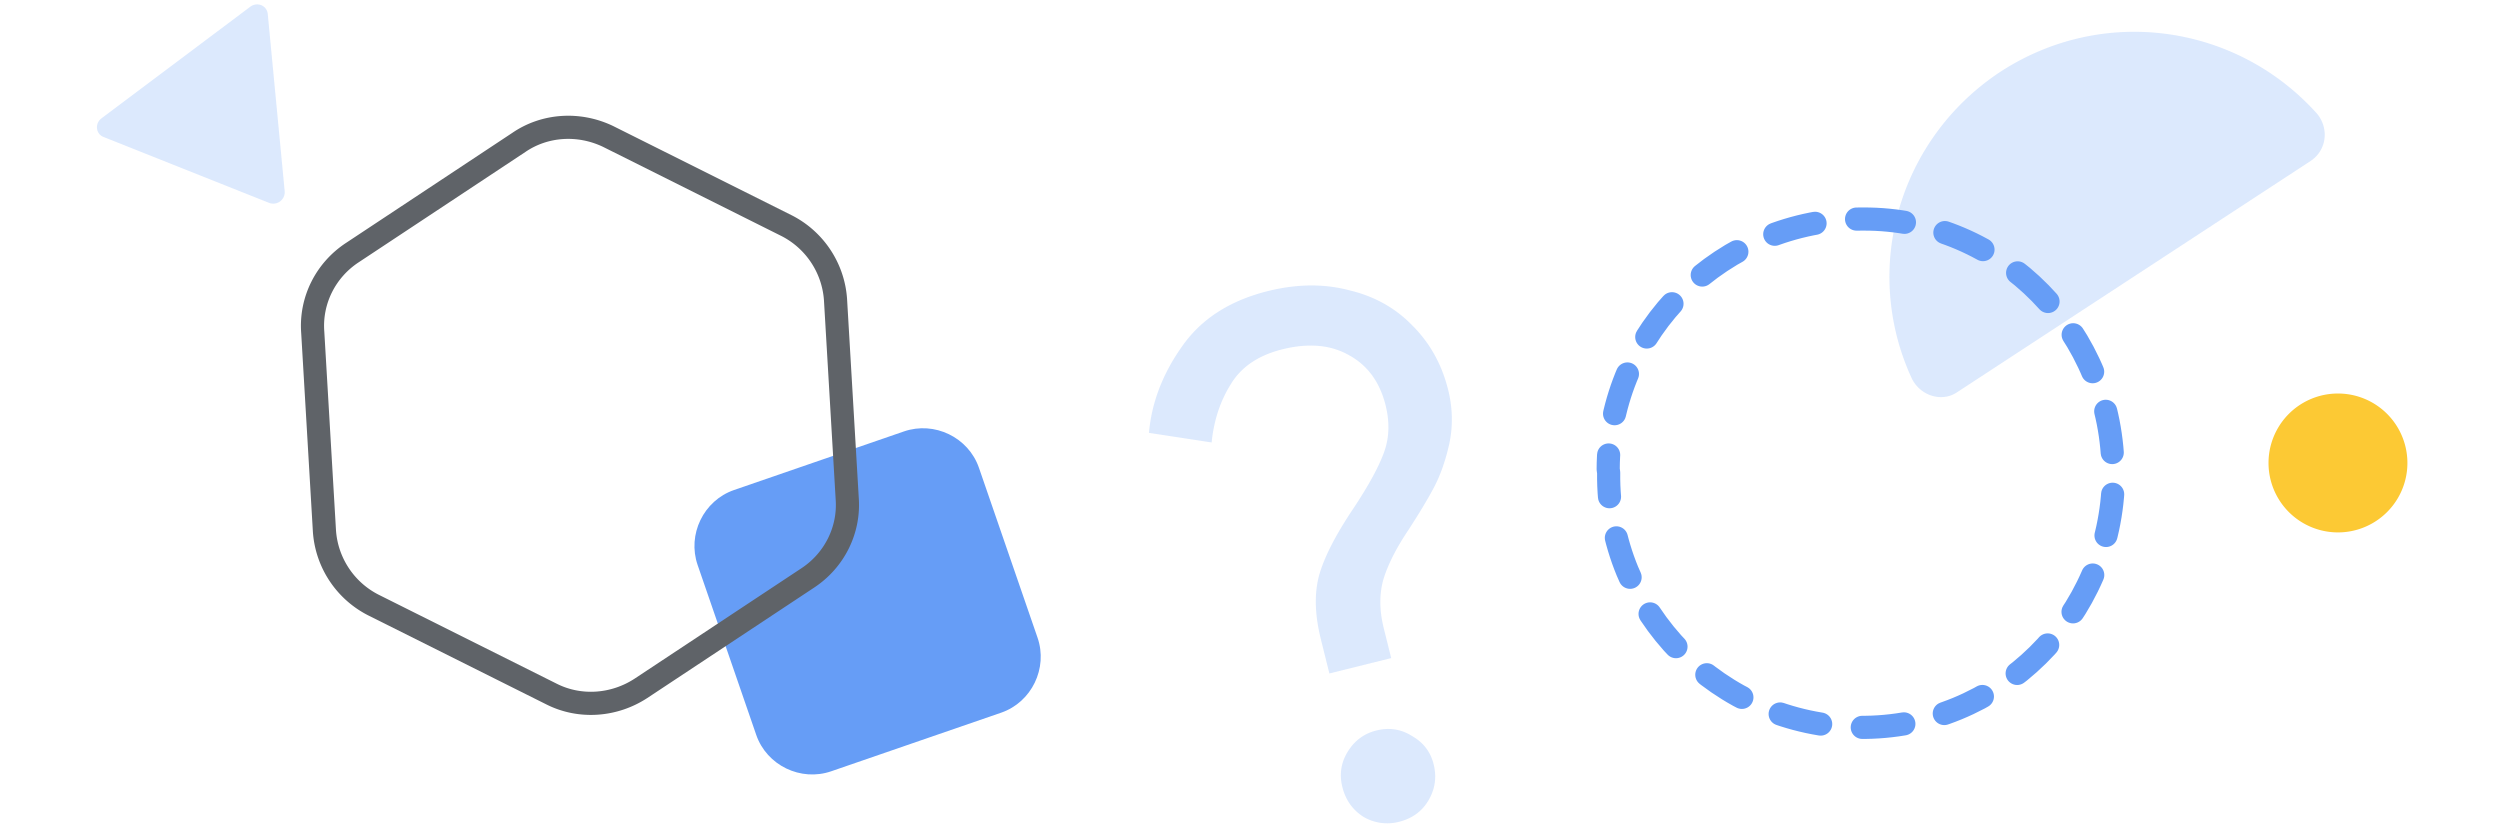 <svg width="216" height="72" viewBox="0 0 216 72" fill="none" xmlns="http://www.w3.org/2000/svg"><g clip-path="url(#a)"><path d="M202 46a6 6 0 1 0 0-12 6 6 0 0 0 0 12Z" fill="#FCC934"/><path d="M21.626.58 8.78 10.216c-.616.462-.501 1.365.172 1.62l14.31 5.697a.992.992 0 0 0 1.336-1.002L23.133 1.2C23.04.432 22.191.156 21.626.58Zm178.008 13.33c1.43-.951 1.61-2.877.519-4.129-6.926-7.69-18.463-9.386-27.385-3.536-8.822 5.87-11.908 17.126-7.585 26.462.734 1.49 2.58 2.067 3.892 1.194l30.559-19.99Z" fill="#8AB4F8" fill-opacity=".3"/><path d="M160.949 18.925c11.995-.07 21.68 9.826 21.612 21.997l.039.318c-.147 12.052-9.945 21.754-22 21.605-12.055-.148-21.76-9.945-21.612-21.997l-.04-.318c.029-11.973 9.926-21.655 22.001-21.605Z" stroke="#669DF6" stroke-width="2" stroke-linecap="round" stroke-linejoin="round" stroke-dasharray="3.61 3.61"/><path d="M114.118 55.207c-.515-2.07-.57-3.881-.164-5.433.437-1.603 1.458-3.594 3.065-5.972 1.245-1.892 2.09-3.444 2.537-4.654.477-1.262.531-2.638.16-4.128-.494-1.988-1.532-3.422-3.114-4.304-1.593-.923-3.528-1.101-5.805-.535-2.07.515-3.557 1.522-4.459 3.021-.912 1.458-1.463 3.134-1.652 5.027l-5.416-.83c.231-2.607 1.176-5.084 2.835-7.431 1.648-2.388 4.129-3.994 7.441-4.818 2.484-.618 4.808-.646 6.97-.084 2.193.51 4.028 1.526 5.506 3.05 1.519 1.512 2.552 3.366 3.098 5.56.391 1.573.425 3.126.102 4.657-.333 1.49-.785 2.767-1.355 3.832-.539 1.014-1.271 2.229-2.193 3.645-1.058 1.582-1.779 3.014-2.163 4.297-.344 1.272-.33 2.654.041 4.145l.648 2.608-5.341 1.328-.741-2.981Zm6.763 15.795a4.048 4.048 0 0 1-3.073-.423c-.941-.602-1.55-1.461-1.828-2.58-.268-1.076-.122-2.08.438-3.01.591-.982 1.425-1.607 2.502-1.875 1.118-.278 2.147-.116 3.088.485.972.55 1.592 1.363 1.86 2.44.278 1.117.121 2.168-.47 3.15-.56.93-1.399 1.535-2.517 1.813Z" fill="#8AB4F8" fill-opacity=".3"/><path d="m65.34 63.499-5.064-14.68c-.91-2.633.507-5.57 3.14-6.48L78.1 37.276c2.633-.91 5.57.507 6.48 3.139l5.064 14.68c.911 2.633-.506 5.569-3.14 6.48l-14.683 5.062c-2.633.912-5.57-.506-6.481-3.138Z" fill="#669DF6"/><path d="m44.843 12.295-14.38 9.517c-2.329 1.519-3.645 4.151-3.443 6.885l1.013 17.211a7.772 7.772 0 0 0 4.253 6.379L47.68 59.98c2.43 1.215 5.367 1.013 7.696-.506l14.38-9.517c2.33-1.518 3.646-4.15 3.443-6.884l-1.012-17.212a7.772 7.772 0 0 0-4.254-6.378L52.54 11.789c-2.532-1.215-5.469-1.012-7.697.506Z" stroke="#5F6368" stroke-width="2" stroke-miterlimit="10" stroke-linecap="round" stroke-linejoin="round"/></g><defs><clipPath id="a"><path fill="#fff" d="M0 0h216v72H0z"/></clipPath></defs></svg>